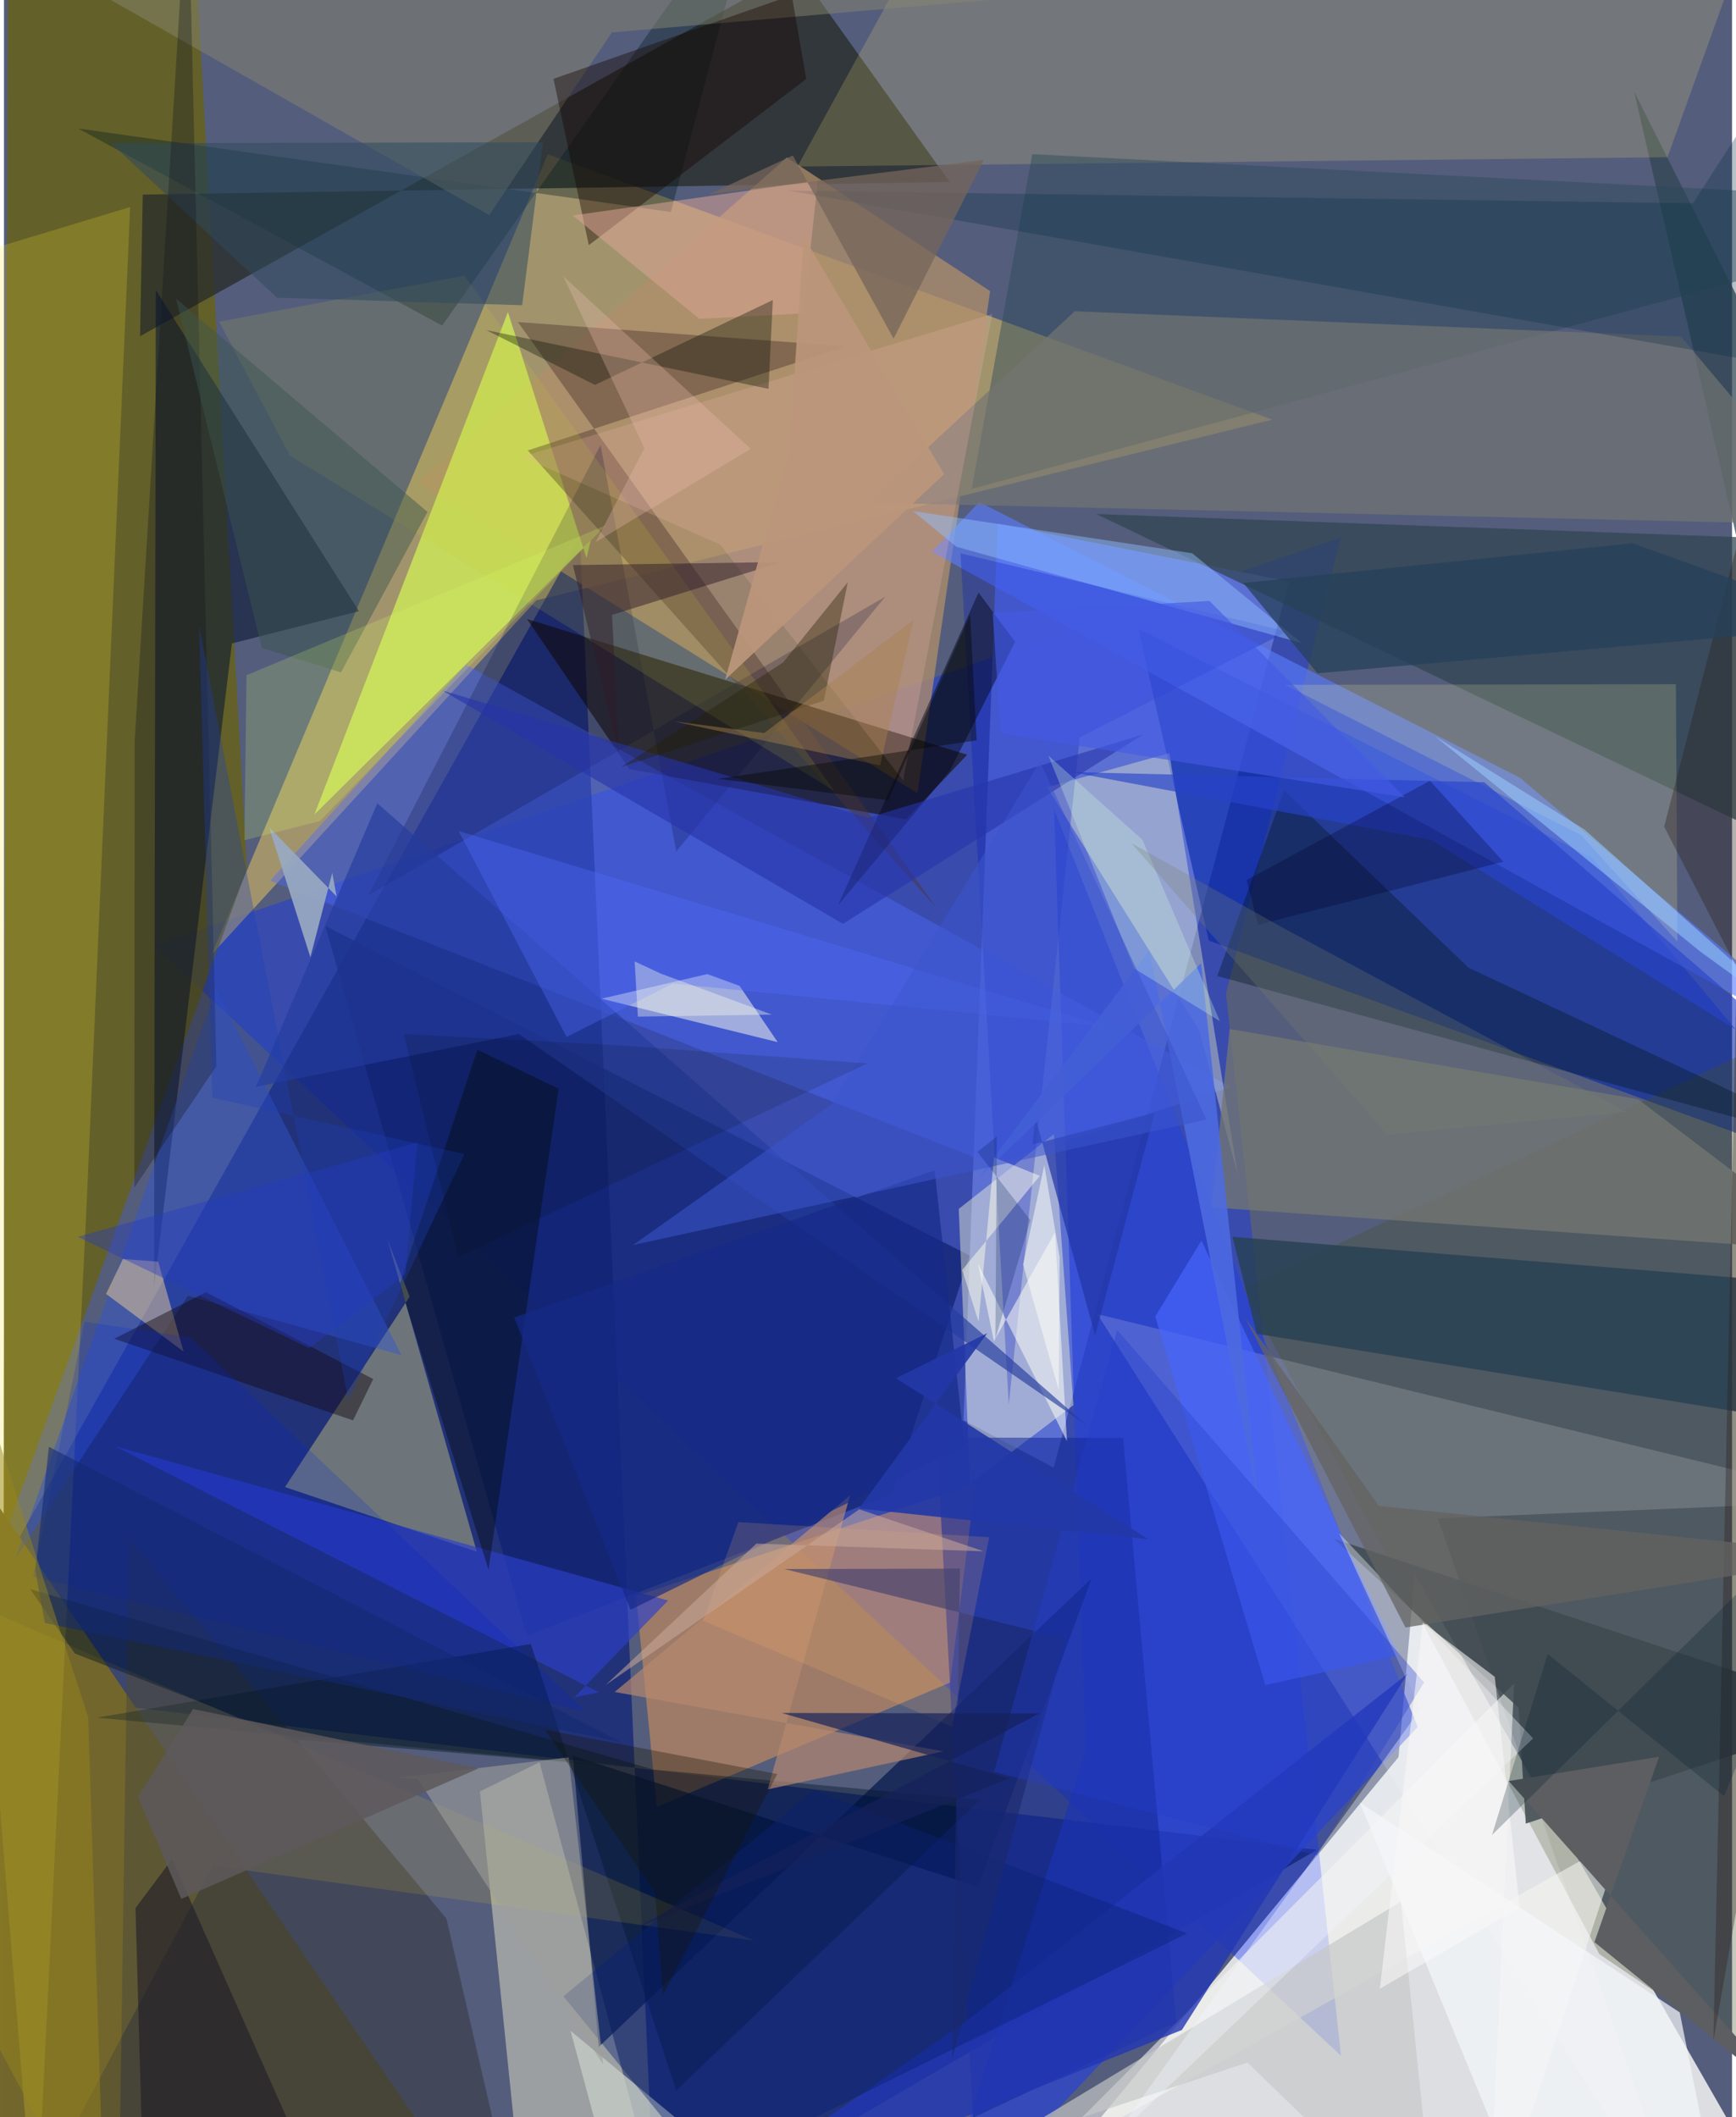 <svg xmlns="http://www.w3.org/2000/svg" width="228" height="278" viewBox="0 0 836 1024"><path fill="#545d7c" d="M0 0h836v1024H0z"/><path fill="#f4f4f4" fill-opacity=".851" d="M674.644 849.866L479.484 1086H868.78L682.55 761.52z"/><path fill="#0d30fe" fill-opacity=".373" d="M591.195 480.525l55.617 513.758L72.636 457.388l574.023-197.4z"/><path fill="#c1ab67" fill-opacity=".702" d="M613.589 202.976L263.086 74.608l-162.589 387.01 157.025-171.24z"/><path fill="#6c6300" fill-opacity=".663" d="M-.193 744.305l117.714-324.074L90.363-62H2.05z"/><path fill="#0e2277" fill-opacity=".718" d="M635.125 894.703l-319.946 186.312-36.543-821.167L-32.22 814.426z"/><path fill="#605830" fill-opacity=".996" d="M-62 641.285L240.842 1086l-65.977-31.558L-62 1055.47z"/><path fill="#5d71d3" fill-opacity=".996" d="M480.726 253.235l140.998 28.047L507.828 709.84l-43.6-22.971z"/><path fill="#ffa44e" fill-opacity=".431" d="M315.829 873.89l-10.046-101.94 164.135-54.312-12.178 96.152z"/><path fill="#292c29" fill-opacity=".773" d="M457.498 88.037L67.161 94.114l-1.309 68.5 318.083-177.42z"/><path fill="#2842d6" fill-opacity=".671" d="M447.662 1086L683.92 835.296 508.05 391.623l15.284 454.922z"/><path fill="#0f2271" fill-opacity=".737" d="M155.446 447.836l97.379 343.371 176.784-68.602 37.596-115.294z"/><path fill="#b08d6a" fill-opacity=".757" d="M477.08 140.793l-98.307-64.61-178.41 157.163 241.544 150.31z"/><path fill="#0024a5" fill-opacity=".569" d="M768.223 414.871L898 569.89 582.868 454.93l-34.103-150.82z"/><path fill="#150c01" fill-opacity=".592" d="M436.356 396.31l29.616-31.273-212.95-65.655 49.51 72.597z"/><path fill="#4d6bfd" fill-opacity=".416" d="M128.767 425.994l349.74 137.318 115.006-37.53-369.955-204.32z"/><path fill="#c4c5b6" fill-opacity=".635" d="M259.098 852.323L321.782 1086l-71.995-29.67-19.533-189.89z"/><path fill="#061530" fill-opacity=".557" d="M110.268 311.216l61.454-15.602-98.263-155.323-.86 482.61z"/><path fill="#d3f357" fill-opacity=".718" d="M243.796 150.928l-93.6 243.001 133.638-132.49-1.983 8.539z"/><path fill="#5a7dfe" fill-opacity=".62" d="M471.802 242.83l-22.853 24.067L898 515.09 733.396 376.167z"/><path fill="#001449" fill-opacity=".671" d="M526.186 763.394L471.135 912.52l-195.956-63.335 12.567 140.853z"/><path fill="#fbfbd7" fill-opacity=".431" d="M467.372 717.572l-5.466-132.88 46.007-36.177 9.45 131.11z"/><path fill="#bbbb7b" fill-opacity=".494" d="M196.254 627.151l-60.293 92.087 92.811 31.297-43.33-151.332z"/><path fill="#2f4551" fill-opacity=".729" d="M873.512 413.633L788.635 44.31 898 261.907l-369.6-13.298z"/><path fill="#465225" fill-opacity=".31" d="M599.661 623.067l172.176 322.101L898 1030.718l-9.477-542.963z"/><path fill="#ffe979" fill-opacity=".18" d="M804.784 76.041l45.8-127.578-410.518 29.754-56.193 102.329z"/><path fill="#33363d" fill-opacity=".541" d="M60.392 744.073L55.305 1086h195.214l-36.458-158.03z"/><path fill="#ffea26" fill-opacity=".2" d="M39.986 583.028L61.06 100.135-62 137.303 15.322 1086z"/><path fill="#294a58" fill-opacity=".443" d="M468.182 236.465l407.574-110.581-20.365-32.919-357.928-18.397z"/><path fill="#fff" fill-opacity=".157" d="M898 725.883l-204.335 8.504L815.46 1086 528.915 635.579z"/><path fill="#fbfccc" fill-opacity=".365" d="M596.816 567.922L563.77 364.264l-59.159 16.502 73.56 117.415z"/><path fill="#4b352e" fill-opacity=".427" d="M451.208 439.258L248.63 155.754l158.711 11.774-153.948 50.333z"/><path fill="#eaede9" fill-opacity=".565" d="M340.262 471.136l-51.194 11.891 85.238 21.01-18.441-27.2z"/><path fill="#737572" fill-opacity=".686" d="M418.19 243.124l99.838-92.6 293.26 12.285 76.788 91.067z"/><path fill="#3354cf" fill-opacity=".463" d="M89.033 626.723L5.616 753.666l96.945-275.405 89.752 177.214z"/><path fill="#112798" fill-opacity=".537" d="M567.106 978.133l-98.262 46.133-17.606-328.996 90.217.21z"/><path fill="#2d3fc9" fill-opacity=".659" d="M275.934 820.914l11.825-2.415L53.724 699.522l267.563 74.595z"/><path fill="#001821" fill-opacity=".373" d="M708.46 468.033l-89.157-85.75-32.345 89.79L898 557.017z"/><path fill="#f4f4f0" fill-opacity=".576" d="M730.562 814.287l-233.147 234.036 285.551-159.656L717.86 1086z"/><path fill="#011a1c" fill-opacity=".357" d="M211.985 157.464l153.742-217.73-43.104 162.793L35.94 62.155z"/><path fill="#747672" fill-opacity=".769" d="M592.93 497.669l197.566 33.96 96.994 73.696-303.37-21.371z"/><path fill="#0013c0" fill-opacity=".271" d="M462.746 267.62l157.894 37.807-100.24 51.249-34.309 322.701z"/><path fill="#888770" fill-opacity=".494" d="M-57.324-62l950.335 26.185-598.937 51.492-59.337 88.351z"/><path fill="#3f4950" fill-opacity=".843" d="M643.188 744.16L898 828.385l-161.792 53.64-3.489-56.072z"/><path fill="#000702" fill-opacity=".376" d="M268.318 526.576L234.403 759.23l-42.959-138.178 37.597-113.309z"/><path fill="#01142a" fill-opacity=".412" d="M325.176 1011.147l146.89-140.552L44.975 830.76l209.93-35.64z"/><path fill="#274153" fill-opacity=".812" d="M898 692.39l-30.608-72.034-273.048-22.141 11.75 46.9z"/><path fill="#f1b6ac" fill-opacity=".239" d="M434.983 377.467l-88.468-114.029-95.948-42.535L478.15 151.85z"/><path fill="#ffdc1b" fill-opacity=".122" d="M101.033 902.37L3.293 1086-62 755.402l424.87 183.183z"/><path fill="#03071d" fill-opacity=".471" d="M471.488 286.62l17.687 23.808-31.513 62.246-54.239 65.302z"/><path fill="#ffffa1" fill-opacity=".173" d="M762.884 403.858l-143.222-72.66 189.172-.26.738 124.455z"/><path fill="#2236b4" fill-opacity=".8" d="M466.402 976.888L309.836 1086l260.007-104.176 109.203-172.292z"/><path fill="#fcd797" fill-opacity=".459" d="M74.633 610.245l-17.099-1.308-8.133 16.902 37.468 27.853z"/><path fill="#4767ff" fill-opacity=".663" d="M674.721 800.797l-64.507 14.194-53.248-178.246 22.344-36.704z"/><path fill="#140a13" fill-opacity=".459" d="M168.866 686.988L53.368 647.51l44.336-22.515 80.947 41.995z"/><path fill="#b88870" fill-opacity=".675" d="M369.485 865.474l39.852-142.247-113.877 95.106 158.97 28.727z"/><path fill="#c5c8c7" fill-opacity=".675" d="M675.828 919.725L692.895 1086l-91.352-88.425-121.8 40.455z"/><path fill="#000932" fill-opacity=".212" d="M325.255 411.822L426.358 288.6 176.225 433.1l112.38-217.872z"/><path fill="#160701" fill-opacity=".412" d="M388.124 38.182L282.93 118.57l-17.086-80.43L381.105-2.308z"/><path fill="#c3c9c4" fill-opacity=".808" d="M-62 1082.045L399.488 1086 274.082 982.218l19.668 72.612z"/><path fill="#91bfff" fill-opacity=".459" d="M574.86 267.592l-135.11-20.397 21.04 17.264 167.11 46.623z"/><path fill="#082e43" fill-opacity=".29" d="M893.02 182.699L898-26.831 817.085 98.335l-437.411-6.15z"/><path fill="#f1f6fe" fill-opacity=".384" d="M685.206 826.636L535.4 1035.849l204.342-195.055-93.915-99.337z"/><path fill="#d8a394" fill-opacity=".541" d="M336.401 154.236l-61.21-50.026 118.545-16.797-6.902 64.169z"/><path fill="#fcfef8" fill-opacity=".522" d="M508.457 596.075l-29.554 52.65-7.696-37.509 43.047 85.833z"/><path fill="#9aaac2" fill-opacity=".918" d="M160.944 433.605l-32.707-33.533 19.999 62.889 10.576-40.76z"/><path fill="#cdcb35" fill-opacity=".149" d="M104.102 155.579l118.685-22.283L401.782 382.6l-263.44-162.265z"/><path fill="#201b28" fill-opacity=".6" d="M162.262 1081.722l-80.97-182.48-17.655 23.628 3.433 121.7z"/><path fill="#304c5d" fill-opacity=".537" d="M250.695 147.637l10.053-78.853-208.948.487 80.262 74.684z"/><path fill="#253b9d" fill-opacity=".643" d="M121.923 525.641l58.705-137.12 343.506 301.15-275.078-189.553z"/><path fill="#5c5e61" d="M769.437 939.332l100.023 81.16L727.937 861.42l72.753-11.754z"/><path fill="#050c00" fill-opacity=".341" d="M371.958 145.11l-2.101 42.948-136.514-28.398 52.577 26.515z"/><path fill="#0425d3" fill-opacity=".2" d="M90.235 646.86l191.533 181.228L14.079 762.57l24.942-123.287z"/><path fill="#2843cb" fill-opacity=".647" d="M716.165 378.347L898 535.51 690.468 406.185 516.404 373.42z"/><path fill="#091c24" fill-opacity=".459" d="M141.768 841.411l-107.471-41.65-21.558-31.107 301.002 87.077z"/><path fill="#2b1e18" fill-opacity=".345" d="M803.153 399.837l39.966-154.542-16.133 741.579L898 583.688z"/><path fill="#311c2a" fill-opacity=".498" d="M297.598 365.485l-3.42-68.106 82.136-25.539-101.06 1.478z"/><path fill="#141620" fill-opacity=".325" d="M63.082 574.42l.171-216.316L88.96-62l13.8 577.683z"/><path fill="#98ccff" fill-opacity=".549" d="M820.75 460.337l56.66 41.084-112.754-100.18-72.381-45.162z"/><path fill="#082074" fill-opacity=".416" d="M391.86 865.737l-121.228 99.798 69.127 84.624L572.31 935.108z"/><path fill="#2336a5" fill-opacity=".725" d="M527.859 645.908l-28.953-105.815-1.306 13.496 59.114-15.44z"/><path fill="#1a286e" fill-opacity=".627" d="M513.637 792.533l-54.924 203.32 3.77-237.164-84.963.191z"/><path fill="#9e9f9b" fill-opacity=".584" d="M273.181 849.963l16.652 148.516-89.707-138.165-10.865-.36z"/><path fill="#f4f6f9" fill-opacity=".714" d="M810.698 973.33L833.176 1086l-92.18-7.088-85.103-207.11z"/><path fill="#1c3fb5" fill-opacity=".325" d="M166.591 677.336l56.195-119.184L100.8 530.944l-6.375-228.228z"/><path fill="#f1c2b8" fill-opacity=".286" d="M309.853 216.725l-23.647 45.518 75.023-45.161-90.667-83.474z"/><path fill="#5570ff" fill-opacity=".337" d="M272.175 501.537l-52.203-99.576 313.583 94.624L323.62 475.71z"/><path fill="#2634ab" fill-opacity=".588" d="M417.927 395.54L211.91 333.868l194.003 112.958 145.16-91.564z"/><path fill="#152989" fill-opacity=".682" d="M303.122 778.596L464.6 699.197 450.256 566.04l-203.428 71.196z"/><path fill="#3b564d" fill-opacity=".459" d="M163.04 325.214l-38.328-11.798-41.434-168.953 121.623 103.13z"/><path fill="#dbff64" fill-opacity=".192" d="M116.332 406.388l36.55-9.288L291.05 254.134l-173.706 72.433z"/><path fill="#fab863" fill-opacity=".173" d="M338.23 783.884l120.457 51.224 17.926-91.607-121.31-7.308z"/><path fill="#264159" fill-opacity=".745" d="M898 302.463l-262.564 23.19-35.874-43.694 188.442-19.194z"/><path fill="#4d6ae0" fill-opacity=".886" d="M579.168 465.863l27.714 260.942-52.752-267.27-82.992 110.686z"/><path fill="#251e01" fill-opacity=".373" d="M376.936 320.409l31.297-38.826-11.594 57.308-98.164 32.148z"/><path fill="#646360" fill-opacity=".737" d="M665.163 728.316L898 752.333l-219.969 34.815-77.584-149.779z"/><path fill="#d4fbe0" fill-opacity=".286" d="M505.245 365.442l45.52 40.746 37.48 87.725-41.509-25.52z"/><path fill="#75655b" fill-opacity=".753" d="M340.958 94.024l40.682-18.823 48.74 88.582 43.674-86.426z"/><path fill="#263dcc" fill-opacity=".361" d="M635.15 897.395L479.01 857.01l59.516-213.746L687.03 813.745z"/><path fill="#aa824d" fill-opacity=".443" d="M423.829 370.201l16.233-70.42-72.264 54.764-43.942-5.67z"/><path fill="#5d595b" fill-opacity=".859" d="M64.895 869.154l26.599-42.556 138.053 28.728L85.789 918.4z"/><path fill="#fbfeea" fill-opacity=".49" d="M478.947 559.78l-7.46 79.492-7.93-25.014 37.587-45.524z"/><path fill="#00002d" fill-opacity=".278" d="M725.354 416.792L606.72 447.29l-5.546-21.644 88.702-48.045z"/><path fill="#fdffea" fill-opacity=".369" d="M306.662 491.71l64.854-.982-53.647-19.782-12.752-5.924z"/><path fill="#15215b" fill-opacity=".682" d="M304.615 932.985L500.813 828.73l-124.595-.224 110.301 31.6z"/><path fill="#435ae4" fill-opacity=".627" d="M583.22 290.662l94.476 94.985-195.568-30.946-3.813-58.237z"/><path fill="#3c56ce" fill-opacity=".541" d="M501.223 368.468l80.523 173.04-277.459 60.703 96.123-68.103z"/><path fill="#f9f8f8" fill-opacity=".573" d="M665.612 961.896l20.773-177.13 34.835 26.254 12.076 111.606z"/><path fill="#2238a6" fill-opacity=".914" d="M431.506 666.605l44.159-21.757-62.032 84.756 140.033 14.88z"/><path fill="#060804" fill-opacity=".42" d="M427.749 387.088l-82.147-10.387 124.939-18.627-3.155-60.788z"/><path fill="#171400" fill-opacity=".322" d="M374.108 858.026L318.736 965.27l-3.676-49.73-53.271-78.894z"/><path fill="#030e00" fill-opacity=".129" d="M193.45 500.158l26.292 107.805 197.938-93.63-123.881-8.99z"/><path fill="#7a816d" fill-opacity=".275" d="M669.186 548.78L545.36 407.774l72.768 40.66 166.772 89.39z"/><path fill="#243ac3" fill-opacity=".392" d="M194.164 616.58l5.897-64.007-164.403 45.63 112.012 53.863z"/><path fill="#001a57" fill-opacity=".243" d="M479.626 647.49l.718-97.886-9.374 7.52 25.573 33.007z"/><path fill="#122a72" fill-opacity=".565" d="M19.798 784.98l278.88 57.698L21.756 699.79l-6.573 59.653z"/><path fill="#97861d" fill-opacity=".486" d="M-5.643 984.56L-62 512.217 40.748 830.663 48.913 1086z"/><path fill="#011c2e" fill-opacity=".255" d="M832.078 868.68l-85.272-68.682-26.942 87.52L898 712.138z"/><path fill="#fcfef9" fill-opacity=".51" d="M510.234 672.114l-17.22-60.502 10.283-48.084 7.416 44.506z"/><path fill="#bc967b" fill-opacity=".918" d="M348.885 328.775l105.972-99.46-67.96-114.957-6.955 103.203z"/><path fill="#cbaa9a" fill-opacity=".537" d="M413.783 730.017L291.126 814.93l72.881-68.344 109.982 3.725z"/></svg>
